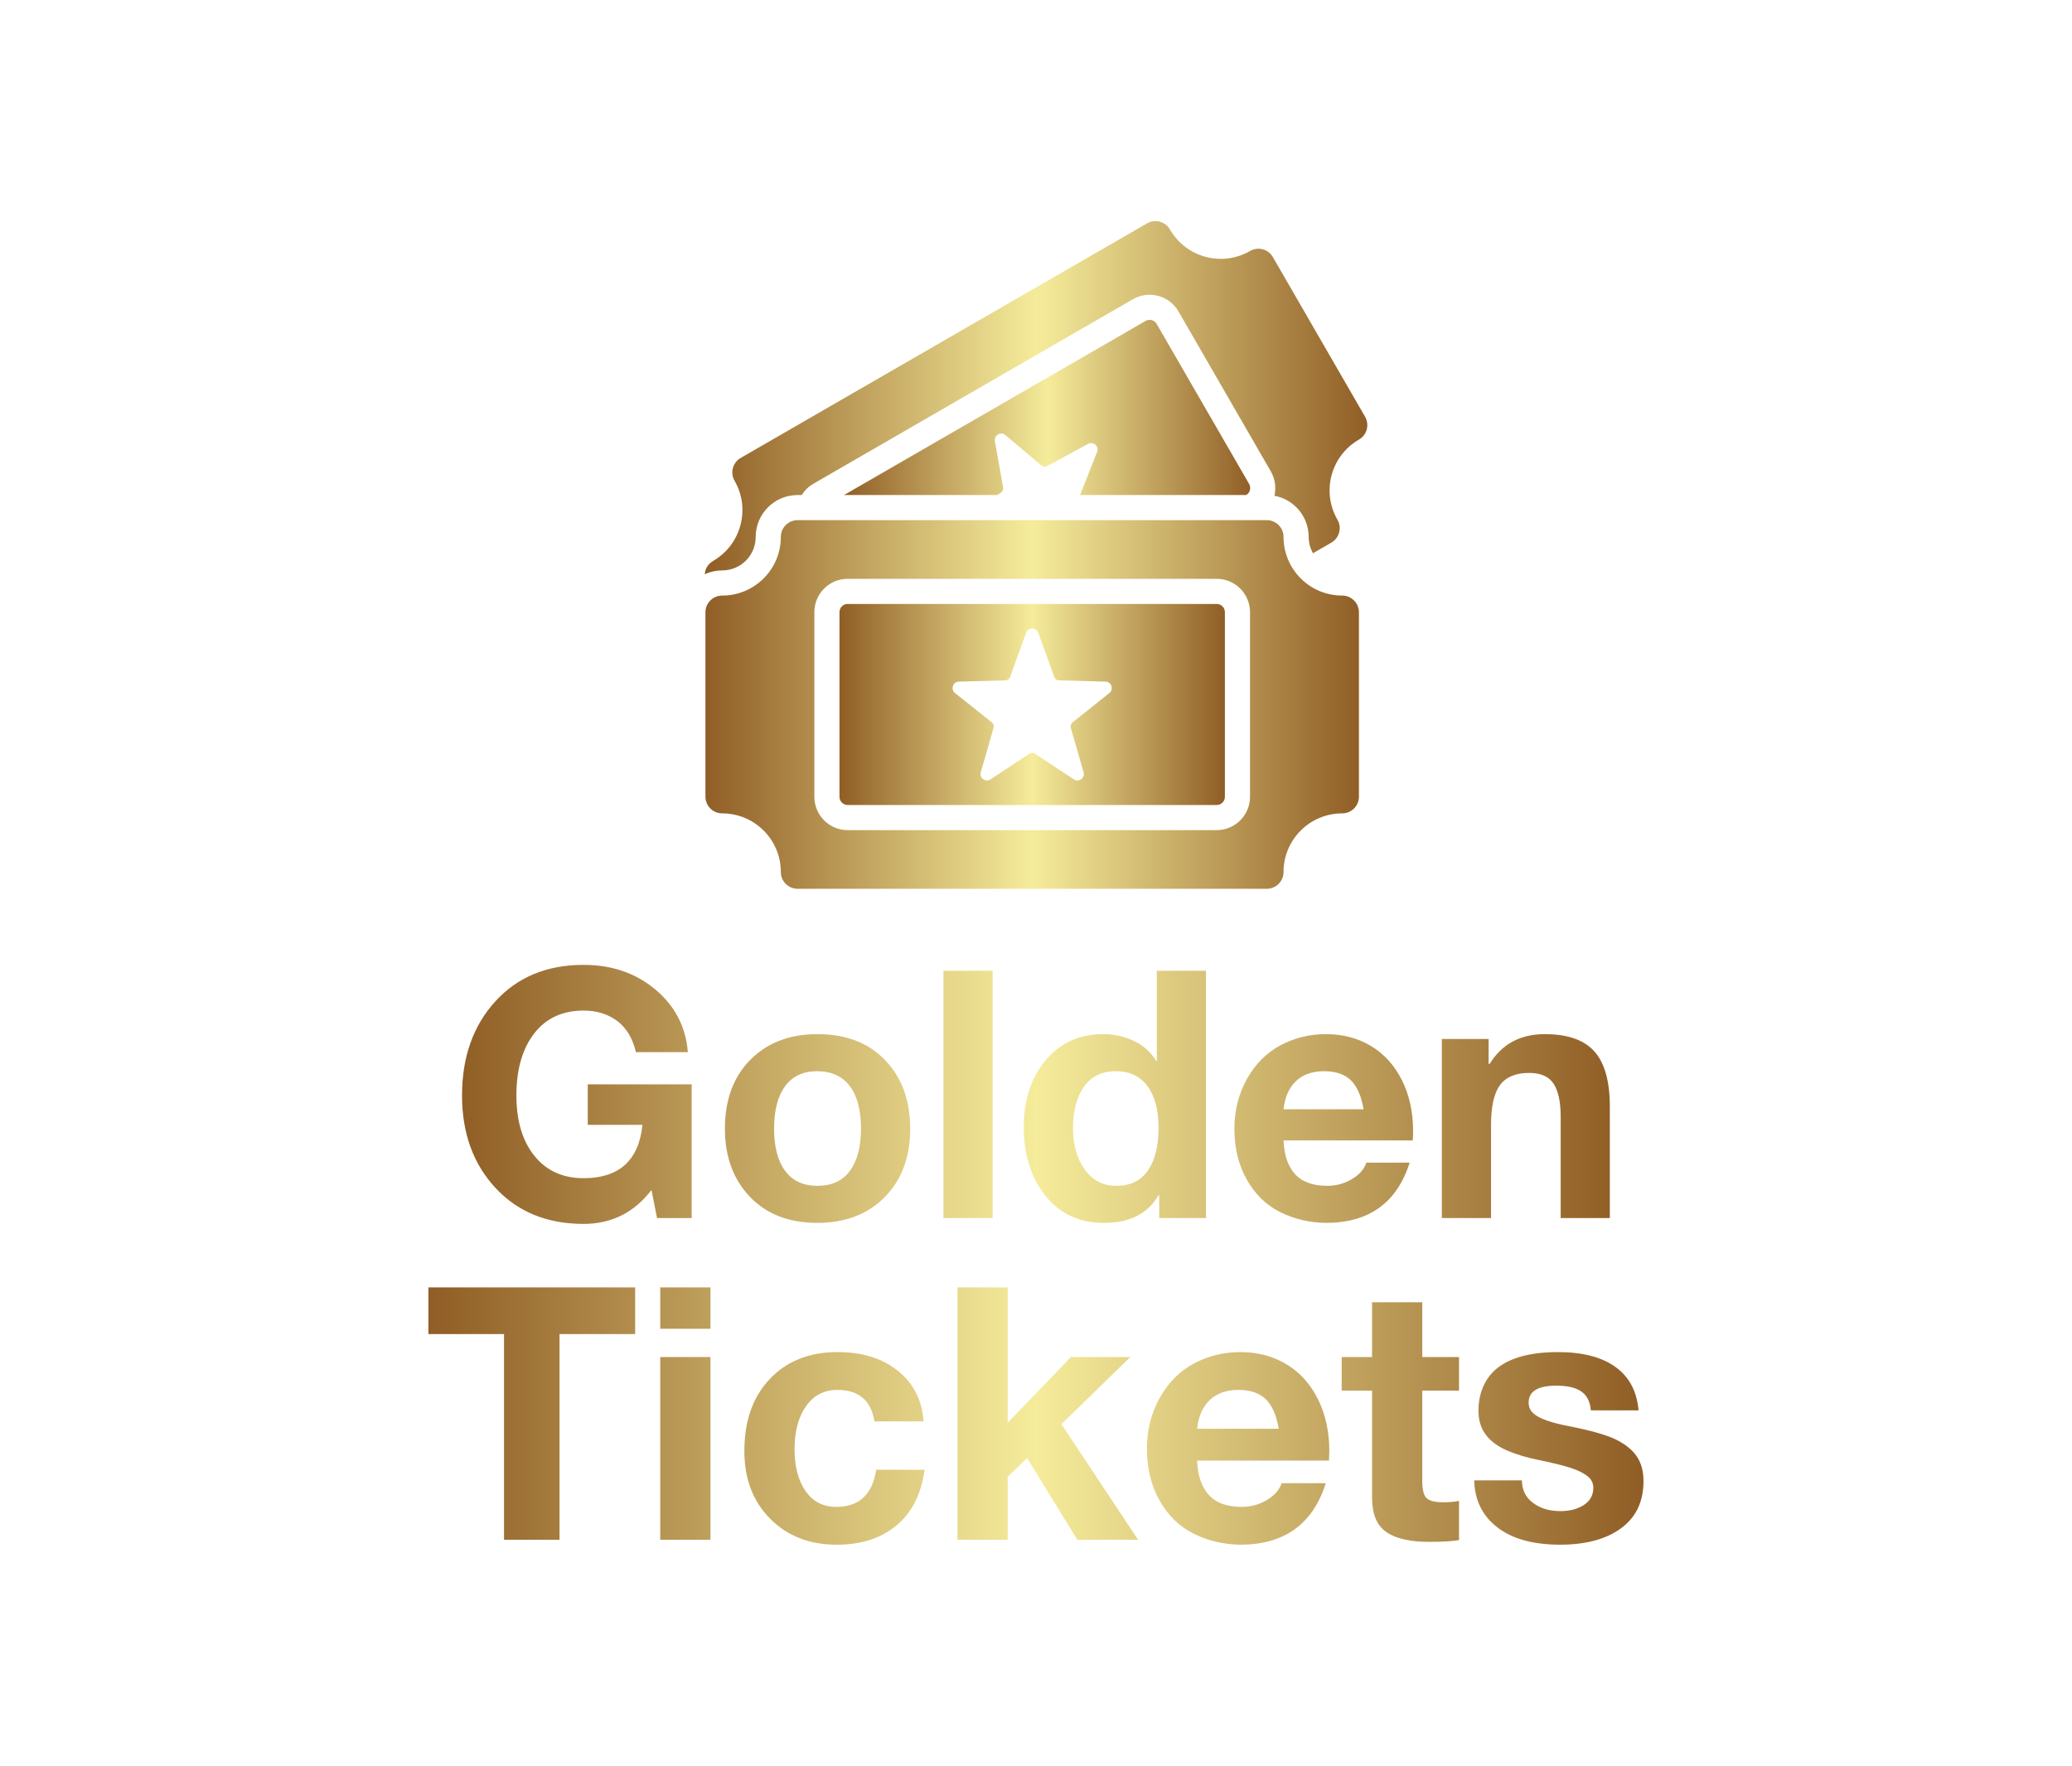 <?xml version="1.0" encoding="utf-8"?>
<svg xmlns="http://www.w3.org/2000/svg" viewBox="0 -0.537 328.178 279.713" class="looka-1j8o68f" style="background-color:#505050;" xmlns:bx="https://boxy-svg.com">
  <defs id="SvgjsDefs5413">
    <linearGradient id="SvgjsLinearGradient5420">
      <stop id="SvgjsStop5421" stop-color="#905e26" offset="0"/>
      <stop id="SvgjsStop5422" stop-color="#f5ec9b" offset="0.5"/>
      <stop id="SvgjsStop5423" stop-color="#905e26" offset="1"/>
    </linearGradient>
    <linearGradient id="SvgjsLinearGradient5424">
      <stop id="SvgjsStop5425" stop-color="#905e26" offset="0"/>
      <stop id="SvgjsStop5426" stop-color="#f5ec9b" offset="0.5"/>
      <stop id="SvgjsStop5427" stop-color="#905e26" offset="1"/>
    </linearGradient>
    <linearGradient id="SvgjsLinearGradient5428">
      <stop id="SvgjsStop5429" stop-color="#905e26" offset="0"/>
      <stop id="SvgjsStop5430" stop-color="#f5ec9b" offset="0.5"/>
      <stop id="SvgjsStop5431" stop-color="#905e26" offset="1"/>
    </linearGradient>
    <bx:grid x="0" y="0" width="40.962" height="34.855"/>
  </defs>
  <g transform="matrix(1, 0, 0, 1, -0, 0.918)">
    <g id="SvgjsG5414" featurekey="odWo6G-0" fill="url(#SvgjsLinearGradient5420)" style="" transform="matrix(1.327, 0, 0, 1.327, 97.744, 20.101)">
      <g xmlns="http://www.w3.org/2000/svg">
        <path fill="url(#SvgjsLinearGradient5420)" d="M75.431,41.518l-11.03-19.09c-0.27-0.47-0.86-0.63-1.33-0.36l-35.99,20.78h18.28l0.47-0.29   c0.17-0.14,0.27-0.35,0.25-0.57l-1-5.65c-0.03-0.32,0.14-0.58,0.38-0.72c0.24-0.14,0.55-0.15,0.82,0.02l4.39,3.7   c0.18,0.12,0.41,0.15,0.62,0.07l5-2.71c0.59-0.24,1.2,0.31,1.03,0.92l-2.06,5.23h19.82C75.541,42.578,75.701,41.988,75.431,41.518z   "/>
        <path fill="url(#SvgjsLinearGradient5420)" d="M89.271,33.498l-11-19.05c-0.55-0.96-1.77-1.29-2.73-0.73c-3.35,1.93-7.63,0.78-9.56-2.57   c-0.55-0.95-1.78-1.28-2.73-0.73l-48.5,28c-0.96,0.55-1.29,1.78-0.73,2.73c1.93,3.35,0.78,7.63-2.57,9.57   c-0.59,0.34-0.95,0.94-0.99,1.58c0.63-0.29,1.34-0.45,2.08-0.45c2.21,0,4-1.79,4-4c0-2.76,2.24-5,5-5h0.5   c0.33-0.54,0.8-1.01,1.39-1.35l38.14-22.03c1.9-1.09,4.34-0.44,5.43,1.46l11.02,19.09c0.53,0.92,0.65,1.97,0.43,2.92   c2.33,0.42,4.09,2.46,4.09,4.91c0,0.71,0.19,1.37,0.51,1.95l2.2-1.27c0.95-0.55,1.28-1.78,0.73-2.73   c-1.94-3.35-0.79-7.63,2.56-9.57C89.501,35.678,89.821,34.458,89.271,33.498z"/>
        <g>
          <path fill="url(#SvgjsLinearGradient5420)" d="M71.562,55.848H27.52c-0.541,0-0.979,0.438-0.979,0.979v22.042c0,0.541,0.438,0.979,0.979,0.979h44.042    c0.541,0,0.979-0.438,0.979-0.979V56.827C72.541,56.286,72.102,55.848,71.562,55.848z M58.807,66.441l-4.476,3.563    c-0.159,0.155-0.232,0.378-0.194,0.597l1.559,5.414c0.086,0.499-0.311,0.905-0.761,0.905c-0.119,0-0.241-0.028-0.36-0.09    l-4.72-3.118c-0.098-0.052-0.206-0.078-0.314-0.078c-0.108,0-0.216,0.026-0.314,0.078l-4.72,3.118    c-0.118,0.062-0.241,0.09-0.36,0.09c-0.45,0-0.847-0.406-0.761-0.905l1.559-5.414c0.038-0.219-0.035-0.442-0.194-0.597    l-4.476-3.563c-0.458-0.447-0.206-1.226,0.428-1.318l5.683-0.153c0.22-0.032,0.41-0.17,0.508-0.369l1.954-5.396    c0.142-0.287,0.417-0.431,0.693-0.431s0.551,0.144,0.693,0.431l1.954,5.396c0.098,0.199,0.288,0.337,0.508,0.369l5.683,0.153    C59.012,65.216,59.265,65.994,58.807,66.441z"/>
        </g>
        <path fill="url(#SvgjsLinearGradient5420)" d="M86.541,54.848c-3.866,0-7-3.134-7-7c0-1.105-0.895-2-2-2h-56c-1.105,0-2,0.895-2,2c0,3.866-3.134,7-7,7   c-1.105,0-2,0.895-2,2v22c0,1.105,0.895,2,2,2c3.866,0,7,3.134,7,7c0,1.105,0.895,2,2,2h56c1.105,0,2-0.895,2-2   c0-3.866,3.134-7,7-7c1.105,0,2-0.895,2-2v-22C88.541,55.744,87.645,54.848,86.541,54.848z M75.541,78.869   c0,2.194-1.785,3.979-3.979,3.979H27.52c-2.194,0-3.979-1.785-3.979-3.979V56.827c0-2.194,1.785-3.979,3.979-3.979h44.042   c2.194,0,3.979,1.785,3.979,3.979V78.869z"/>
      </g>
    </g>
    <g id="SvgjsG5415" featurekey="VGK2BT-0" transform="matrix(3.937, 0, 0, 3.937, -11.071, 182.607)" fill="url(#SvgjsLinearGradient5424)" style="">
      <path d="M 26.291 -7.931 C 27.424 -7.931 28.386 -7.601 29.175 -6.942 C 29.965 -6.282 30.401 -5.441 30.485 -4.42 L 28.395 -4.42 C 28.265 -4.977 28.014 -5.395 27.642 -5.674 C 27.271 -5.952 26.82 -6.092 26.291 -6.092 C 25.436 -6.092 24.772 -5.782 24.298 -5.165 C 23.824 -4.547 23.587 -3.718 23.587 -2.678 C 23.587 -1.656 23.829 -0.846 24.312 -0.247 C 24.796 0.353 25.455 0.652 26.291 0.652 C 27.722 0.652 28.511 -0.063 28.659 -1.494 L 26.458 -1.494 L 26.458 -3.124 L 30.638 -3.124 L 30.638 2.255 L 29.245 2.255 L 29.022 1.126 C 28.325 2.036 27.415 2.491 26.291 2.491 C 24.823 2.491 23.641 2.009 22.744 1.042 C 21.849 0.077 21.4 -1.163 21.4 -2.678 C 21.4 -4.22 21.846 -5.481 22.738 -6.461 C 23.629 -7.441 24.814 -7.931 26.291 -7.931 Z M 35.696 -5.144 C 36.848 -5.144 37.758 -4.793 38.427 -4.092 C 39.096 -3.391 39.43 -2.473 39.43 -1.34 C 39.43 -0.198 39.089 0.72 38.406 1.412 C 37.723 2.104 36.82 2.45 35.696 2.45 C 34.553 2.45 33.648 2.099 32.979 1.398 C 32.31 0.697 31.976 -0.216 31.976 -1.34 C 31.976 -2.501 32.317 -3.426 33 -4.113 C 33.682 -4.8 34.581 -5.144 35.696 -5.144 Z M 33.954 -1.34 C 33.954 -0.606 34.103 -0.04 34.4 0.36 C 34.697 0.759 35.129 0.959 35.696 0.959 C 36.281 0.959 36.72 0.755 37.013 0.346 C 37.305 -0.063 37.451 -0.625 37.451 -1.34 C 37.451 -2.083 37.301 -2.654 36.999 -3.054 C 36.697 -3.453 36.258 -3.653 35.682 -3.653 C 35.125 -3.653 34.697 -3.453 34.4 -3.054 C 34.103 -2.654 33.954 -2.083 33.954 -1.34 Z M 42.746 -7.694 L 42.746 2.255 L 40.768 2.255 L 40.768 -7.694 L 42.746 -7.694 Z M 51.329 -7.694 L 51.329 2.255 L 49.448 2.255 L 49.448 1.335 L 49.421 1.335 C 48.993 2.078 48.264 2.45 47.233 2.45 C 46.239 2.45 45.452 2.087 44.871 1.363 C 44.291 0.638 44 -0.286 44 -1.41 C 44 -2.506 44.296 -3.403 44.885 -4.099 C 45.475 -4.796 46.244 -5.144 47.191 -5.144 C 47.628 -5.144 48.039 -5.054 48.424 -4.873 C 48.81 -4.691 49.11 -4.424 49.323 -4.071 L 49.351 -4.071 L 49.351 -7.694 L 51.329 -7.694 Z M 45.979 -1.354 C 45.979 -0.695 46.135 -0.144 46.446 0.297 C 46.757 0.739 47.182 0.959 47.721 0.959 C 48.288 0.959 48.713 0.752 48.996 0.339 C 49.279 -0.074 49.421 -0.644 49.421 -1.368 C 49.421 -2.093 49.272 -2.654 48.975 -3.054 C 48.678 -3.453 48.255 -3.653 47.707 -3.653 C 47.14 -3.653 46.71 -3.444 46.418 -3.026 C 46.125 -2.608 45.979 -2.051 45.979 -1.354 Z M 56.15 -5.144 C 56.829 -5.144 57.432 -4.986 57.962 -4.671 C 58.491 -4.354 58.907 -3.897 59.209 -3.298 C 59.511 -2.699 59.662 -2.009 59.662 -1.229 C 59.662 -1.154 59.658 -1.034 59.648 -0.867 L 54.451 -0.867 C 54.469 -0.29 54.621 0.158 54.903 0.478 C 55.187 0.798 55.621 0.959 56.206 0.959 C 56.569 0.959 56.901 0.868 57.202 0.687 C 57.505 0.506 57.697 0.286 57.781 0.025 L 59.522 0.025 C 59.012 1.641 57.888 2.45 56.15 2.45 C 55.491 2.441 54.88 2.296 54.318 2.018 C 53.757 1.739 53.308 1.305 52.974 0.715 C 52.639 0.125 52.472 -0.56 52.472 -1.34 C 52.472 -2.074 52.642 -2.743 52.981 -3.347 C 53.32 -3.95 53.771 -4.401 54.332 -4.698 C 54.894 -4.995 55.5 -5.144 56.15 -5.144 Z M 57.669 -2.121 C 57.577 -2.659 57.405 -3.049 57.154 -3.291 C 56.903 -3.532 56.546 -3.653 56.081 -3.653 C 55.598 -3.653 55.217 -3.516 54.938 -3.242 C 54.66 -2.968 54.497 -2.594 54.451 -2.121 L 57.669 -2.121 Z M 64.957 -5.144 C 65.876 -5.144 66.543 -4.912 66.956 -4.448 C 67.37 -3.983 67.576 -3.244 67.576 -2.232 L 67.576 2.255 L 65.598 2.255 L 65.598 -1.828 C 65.598 -2.422 65.503 -2.863 65.312 -3.152 C 65.122 -3.439 64.794 -3.584 64.33 -3.584 C 63.791 -3.584 63.401 -3.421 63.159 -3.096 C 62.918 -2.771 62.797 -2.236 62.797 -1.494 L 62.797 2.255 L 60.818 2.255 L 60.818 -4.949 L 62.699 -4.949 L 62.699 -3.946 L 62.741 -3.946 C 63.234 -4.744 63.972 -5.144 64.957 -5.144 Z" style=""/>
    </g>
    <g id="SvgjsG5416" featurekey="VGK2BT-1" transform="matrix(2.799, 0, 0, 2.799, 67.124, 186.464)" fill="url(#SvgjsLinearGradient5428)" style="">
      <path d="M11.96 5.72 l0 2.64 l-4.28 0 l0 11.64 l-3.14 0 l0 -11.64 l-4.28 0 l0 -2.64 l11.7 0 z M16.22 5.72 l0 2.34 l-2.84 0 l0 -2.34 l2.84 0 z M16.22 9.66 l0 10.34 l-2.84 0 l0 -10.34 l2.84 0 z M23.42 9.38 c1.4 0 2.54 0.357 3.42 1.07 s1.36 1.663 1.44 2.85 l-2.78 0 c-0.187 -1.187 -0.887 -1.78 -2.1 -1.78 c-0.747 0 -1.337 0.307 -1.77 0.92 s-0.65 1.427 -0.65 2.44 c0 0.973 0.207 1.76 0.62 2.36 s0.993 0.9 1.74 0.9 c1.293 0 2.047 -0.7 2.26 -2.1 l2.74 0 c-0.187 1.373 -0.717 2.423 -1.59 3.15 s-2.003 1.09 -3.39 1.09 c-1.533 0 -2.787 -0.49 -3.76 -1.47 s-1.46 -2.257 -1.46 -3.83 c0 -1.707 0.48 -3.067 1.44 -4.08 s2.24 -1.52 3.84 -1.52 z M33.04 5.72 l0 7.66 l3.58 -3.72 l3.36 0 l-3.9 3.8 l4.34 6.54 l-3.44 0 l-2.84 -4.62 l-1.1 1.06 l0 3.56 l-2.84 0 l0 -14.28 l2.84 0 z M46.2 9.38 c0.973 0 1.84 0.227 2.6 0.68 s1.357 1.11 1.79 1.97 s0.65 1.85 0.65 2.97 c0 0.107 -0.007 0.28 -0.02 0.52 l-7.46 0 c0.027 0.827 0.243 1.47 0.65 1.93 s1.03 0.69 1.87 0.69 c0.52 0 0.997 -0.13 1.43 -0.39 s0.71 -0.577 0.83 -0.95 l2.5 0 c-0.733 2.32 -2.347 3.48 -4.84 3.48 c-0.947 -0.013 -1.823 -0.22 -2.63 -0.62 s-1.45 -1.023 -1.93 -1.87 s-0.72 -1.83 -0.72 -2.95 c0 -1.053 0.243 -2.013 0.73 -2.88 s1.133 -1.513 1.94 -1.94 s1.677 -0.64 2.61 -0.64 z M48.38 13.72 c-0.133 -0.773 -0.38 -1.333 -0.74 -1.68 s-0.873 -0.52 -1.54 -0.52 c-0.693 0 -1.24 0.197 -1.64 0.59 s-0.633 0.93 -0.7 1.61 l4.62 0 z M56.5 6.56 l0 3.1 l2.08 0 l0 1.9 l-2.08 0 l0 5.12 c0 0.48 0.08 0.8 0.24 0.96 s0.48 0.24 0.96 0.24 c0.347 0 0.64 -0.027 0.88 -0.08 l0 2.22 c-0.4 0.067 -0.96 0.1 -1.68 0.1 c-1.093 0 -1.907 -0.187 -2.44 -0.56 s-0.8 -1.02 -0.8 -1.94 l0 -6.06 l-1.72 0 l0 -1.9 l1.72 0 l0 -3.1 l2.84 0 z M64.18 9.38 c1.387 0 2.47 0.28 3.25 0.84 s1.217 1.38 1.31 2.46 l-2.7 0 c-0.04 -0.493 -0.22 -0.85 -0.54 -1.07 s-0.787 -0.33 -1.4 -0.33 c-0.533 0 -0.93 0.08 -1.19 0.24 s-0.39 0.4 -0.39 0.72 c0 0.24 0.087 0.44 0.26 0.6 s0.437 0.3 0.79 0.42 s0.743 0.22 1.17 0.3 c1.293 0.253 2.207 0.513 2.74 0.78 s0.923 0.587 1.17 0.96 s0.37 0.833 0.37 1.38 c0 1.16 -0.423 2.05 -1.27 2.67 s-1.997 0.93 -3.45 0.93 c-1.52 0 -2.703 -0.327 -3.55 -0.98 s-1.283 -1.54 -1.31 -2.66 l2.7 0 c0 0.533 0.207 0.957 0.62 1.27 s0.933 0.47 1.56 0.47 c0.533 0 0.977 -0.117 1.33 -0.35 s0.53 -0.557 0.53 -0.97 c0 -0.267 -0.11 -0.487 -0.33 -0.66 s-0.53 -0.327 -0.93 -0.46 s-1.02 -0.287 -1.86 -0.46 c-0.667 -0.133 -1.26 -0.313 -1.78 -0.54 s-0.917 -0.523 -1.19 -0.89 s-0.41 -0.817 -0.41 -1.35 c0 -0.68 0.163 -1.273 0.49 -1.78 s0.827 -0.89 1.5 -1.15 s1.51 -0.39 2.51 -0.39 z"/>
    </g>
  </g>
</svg>